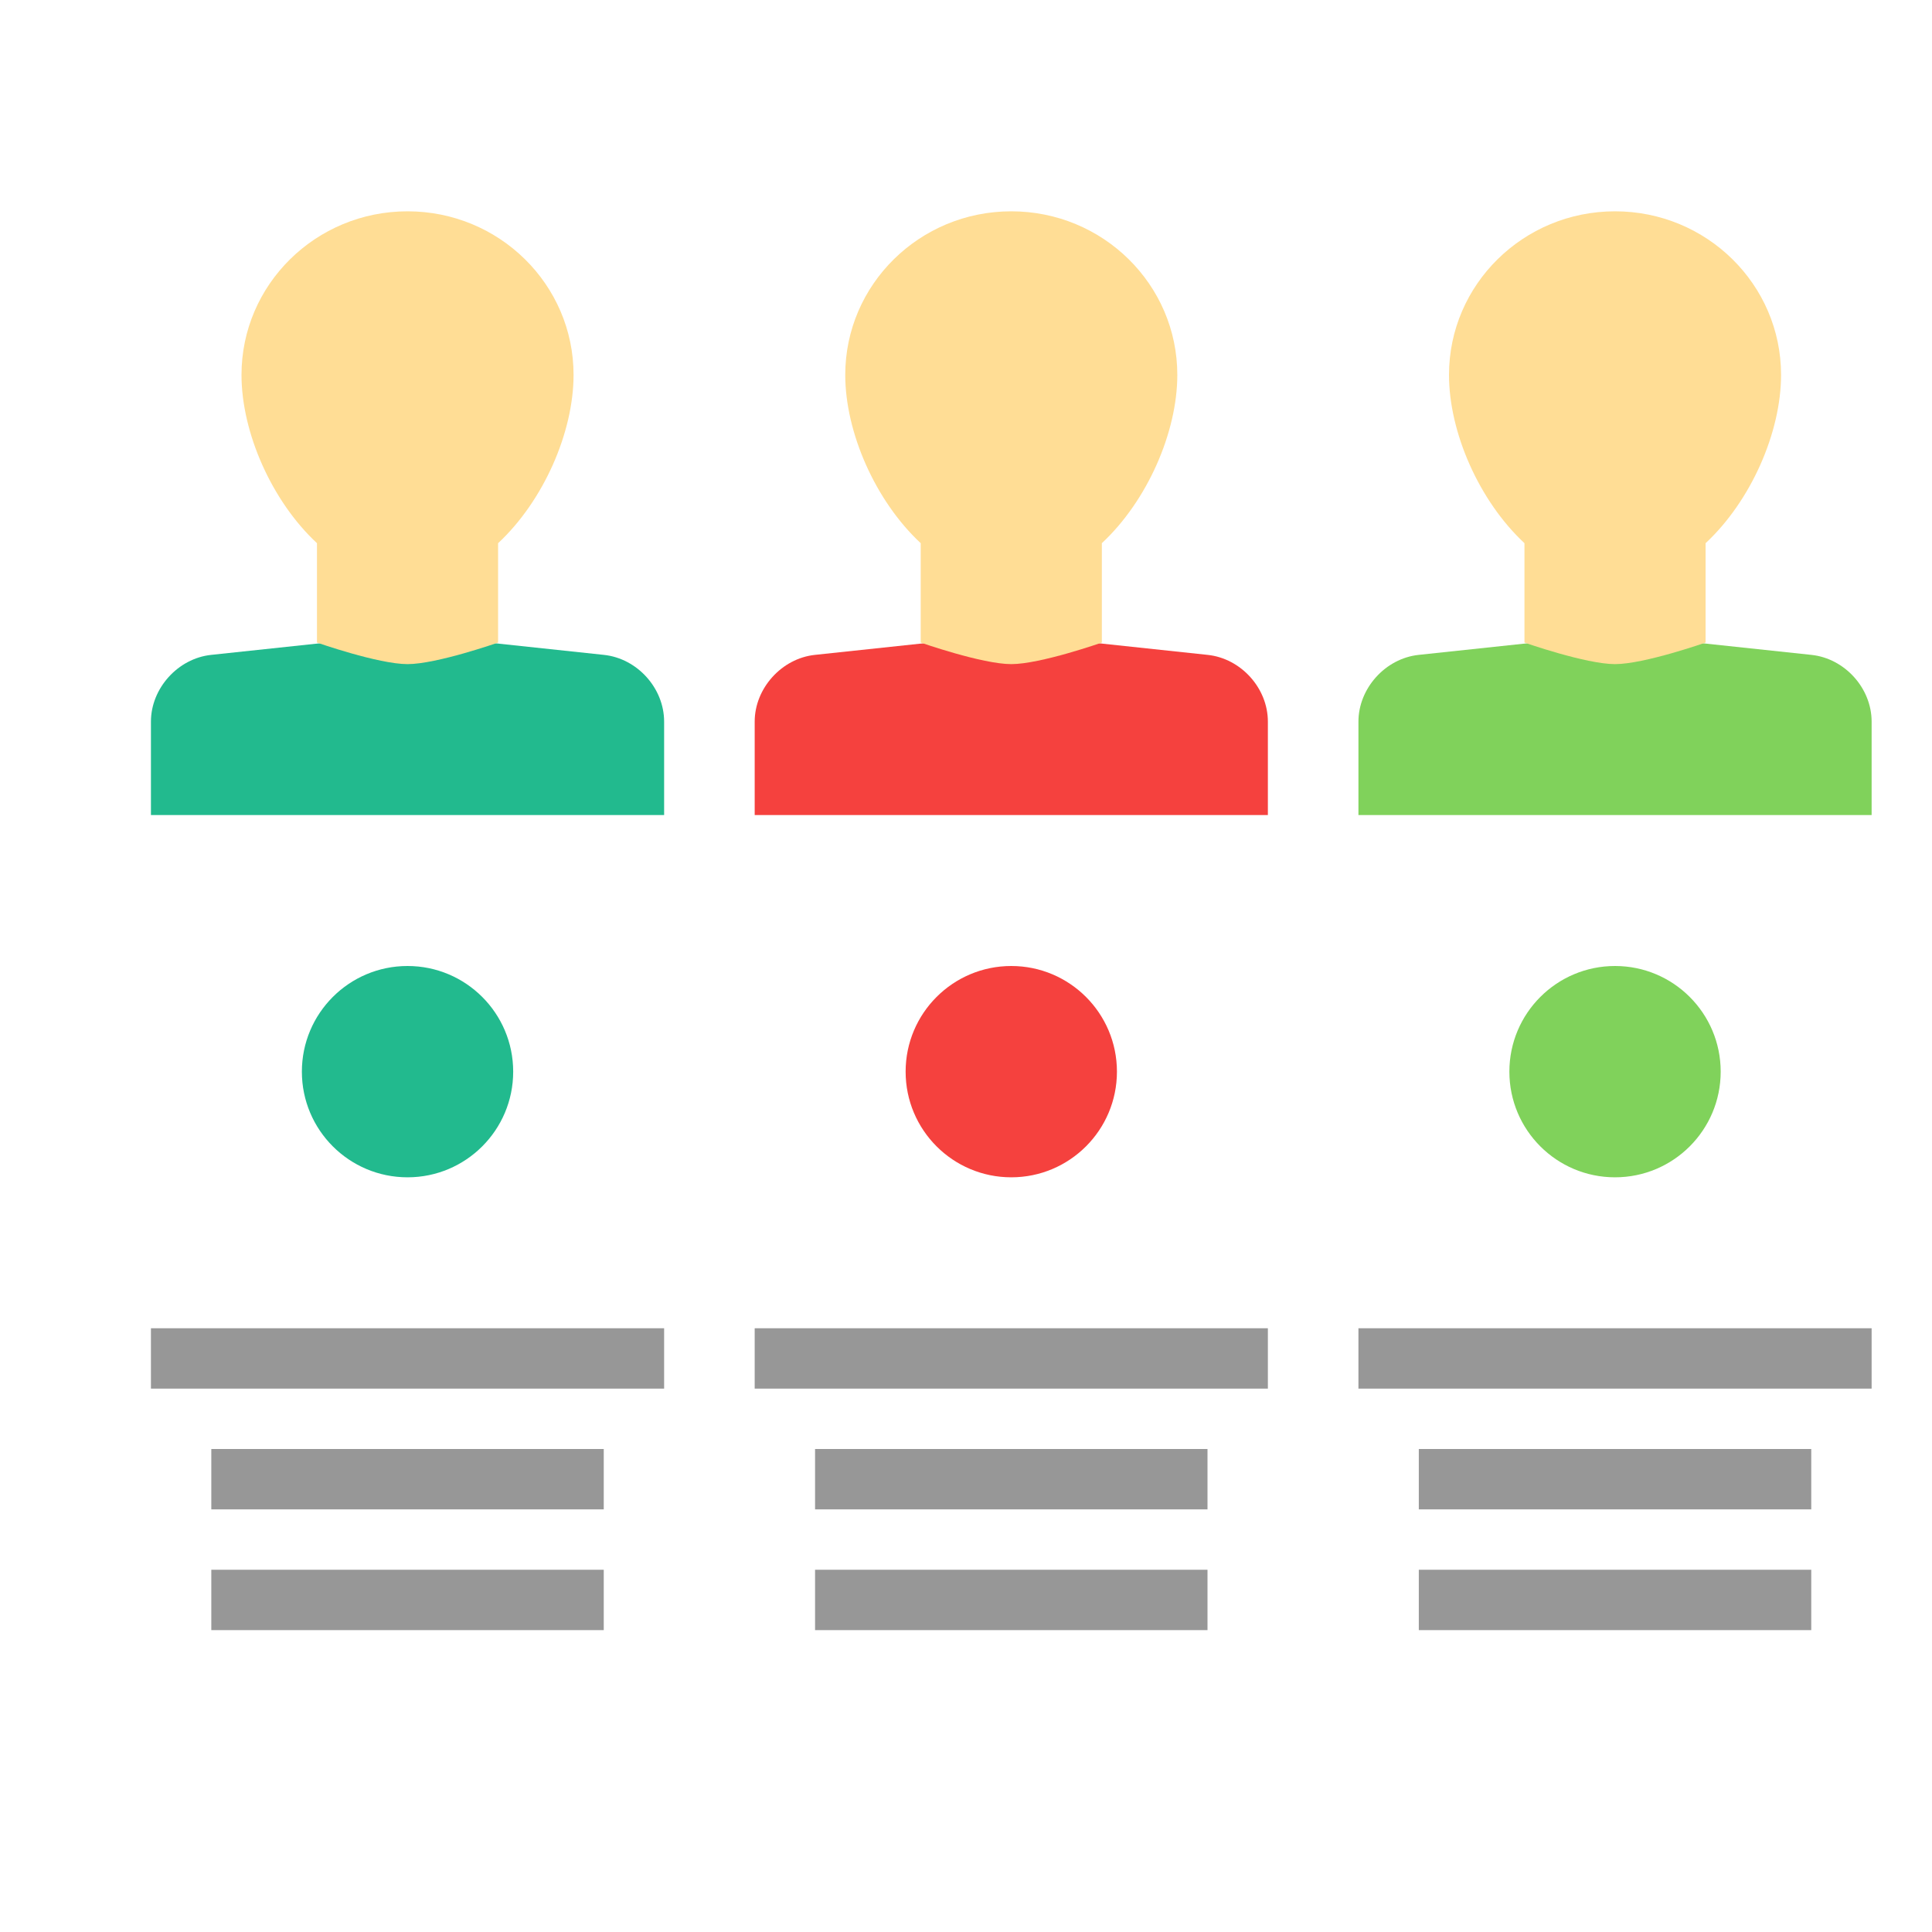 <svg xmlns="http://www.w3.org/2000/svg" width="64" height="64" viewBox="0 0 64 64">
  <g fill="none" fill-rule="evenodd">
    <path fill="#22BA8E" d="M5,23.905 C5,22.801 5.894,21.811 6.993,21.694 L13.5,21 L20.007,21.694 C21.108,21.811 22,22.794 22,23.905 L22,27 L5,27 L5,23.905 Z"/>
    <path fill="#FFDD95" d="M10.5,17.994 C8.995,16.592 8,14.321 8,12.419 C8,9.426 10.462,7 13.5,7 C16.538,7 19,9.426 19,12.419 C19,14.321 18.005,16.592 16.5,17.994 L16.5,21.286 C16.5,21.286 14.466,22 13.5,22 C12.534,22 10.5,21.286 10.5,21.286 L10.5,17.994 Z"/>
    <path fill="#F5413E" d="M25,23.905 C25,22.801 25.894,21.811 26.993,21.694 L33.5,21 L40.007,21.694 C41.108,21.811 42,22.794 42,23.905 L42,27 L25,27 L25,23.905 Z"/>
    <path fill="#FFDD95" d="M30.5,17.994 C28.995,16.592 28,14.321 28,12.419 C28,9.426 30.462,7 33.5,7 C36.538,7 39,9.426 39,12.419 C39,14.321 38.005,16.592 36.5,17.994 L36.5,21.286 C36.5,21.286 34.466,22 33.5,22 C32.534,22 30.5,21.286 30.5,21.286 L30.5,17.994 Z"/>
    <path fill="#80D25B" d="M45,23.905 C45,22.801 45.894,21.811 46.993,21.694 L53.5,21 L60.007,21.694 C61.108,21.811 62,22.794 62,23.905 L62,27 L45,27 L45,23.905 Z"/>
    <path fill="#FFDD95" d="M50.5,17.994 C48.995,16.592 48,14.321 48,12.419 C48,9.426 50.462,7 53.5,7 C56.538,7 59,9.426 59,12.419 C59,14.321 58.005,16.592 56.5,17.994 L56.5,21.286 C56.5,21.286 54.466,22 53.5,22 C52.534,22 50.5,21.286 50.5,21.286 L50.5,17.994 Z"/>
    <circle cx="13.5" cy="35.5" r="3.5" fill="#22BA8E"/>
    <circle cx="33.5" cy="35.5" r="3.5" fill="#F5413E"/>
    <circle cx="53.5" cy="35.5" r="3.5" fill="#80D25B"/>
    <path stroke="#979797" stroke-linecap="square" stroke-width="2" d="M6 45L21 45M26 45L41 45M8 49L19 49M28 49L39 49M8 53L19 53M28 53L39 53M46 45L61 45M48 49L59 49M48 53L59 53"/>
  </g>
</svg>
